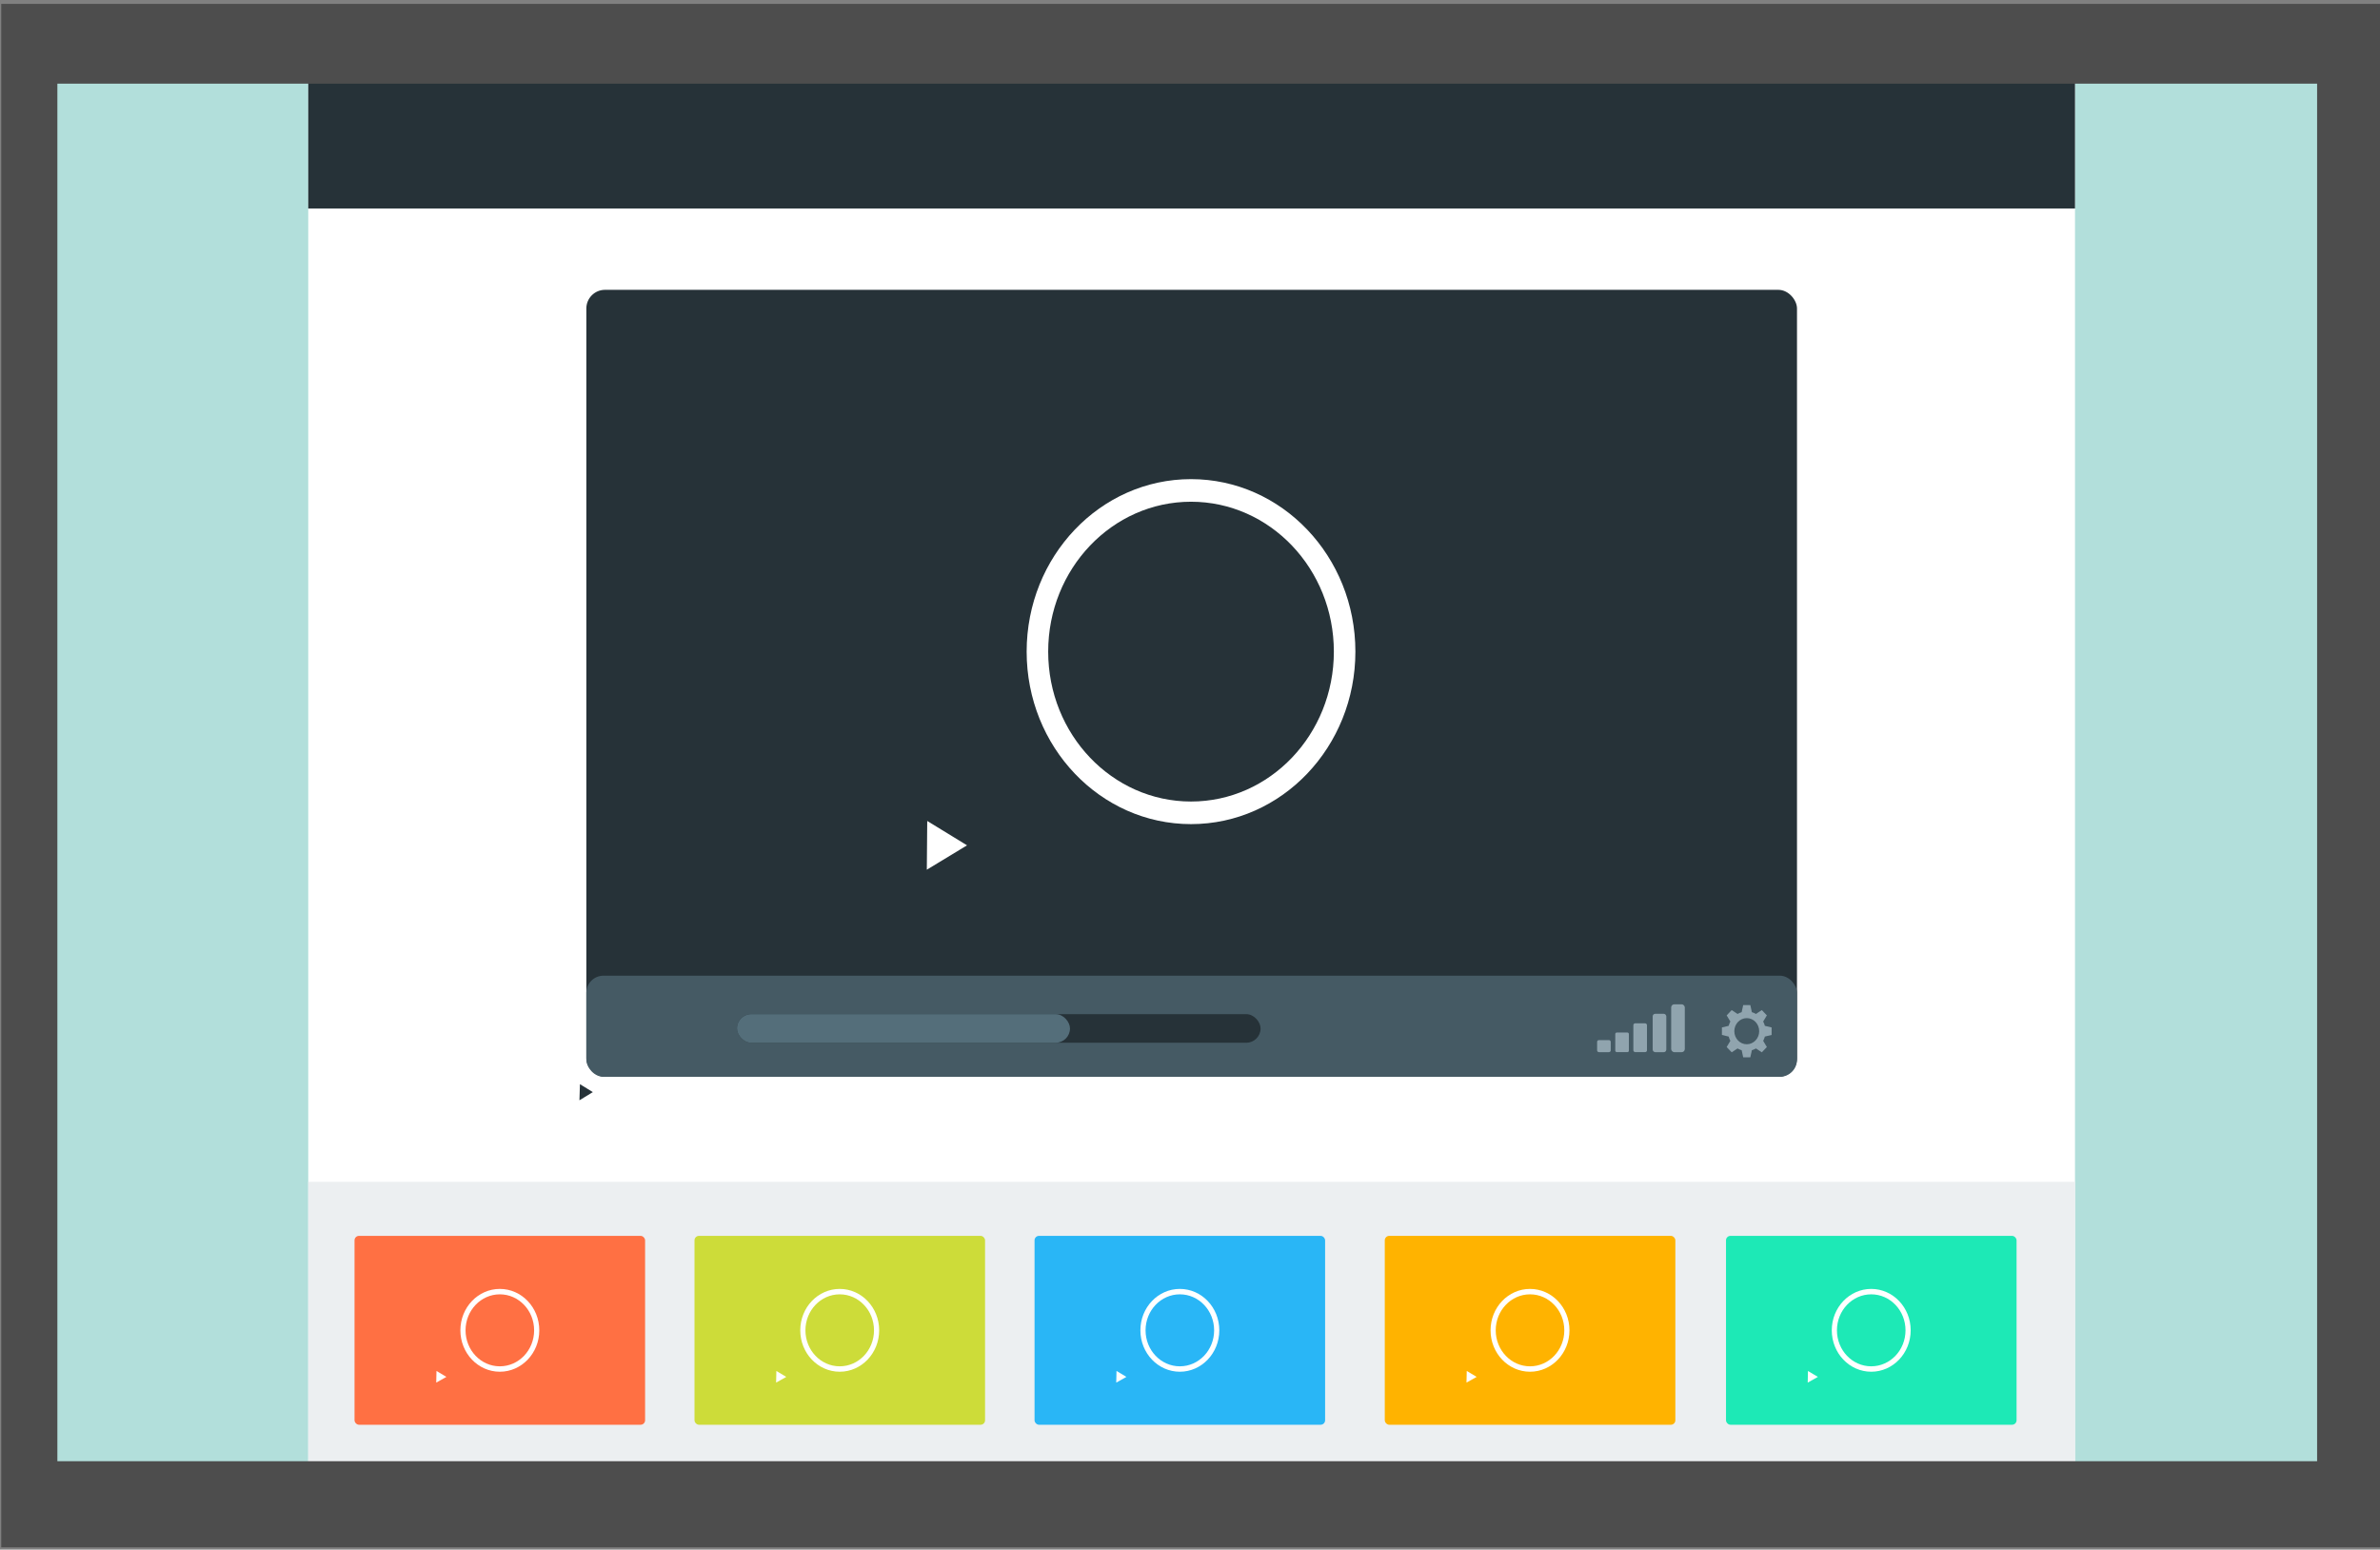 <?xml version="1.0" encoding="UTF-8" standalone="no"?>
<!-- Created with Inkscape (http://www.inkscape.org/) -->

<svg
   xmlns:dc="http://purl.org/dc/elements/1.1/"
   xmlns:cc="http://creativecommons.org/ns#"
   xmlns:rdf="http://www.w3.org/1999/02/22-rdf-syntax-ns#"
   xmlns:svg="http://www.w3.org/2000/svg"
   xmlns="http://www.w3.org/2000/svg"
   xmlns:xlink="http://www.w3.org/1999/xlink"
   xmlns:sodipodi="http://sodipodi.sourceforge.net/DTD/sodipodi-0.dtd"
   xmlns:inkscape="http://www.inkscape.org/namespaces/inkscape"
   width="192mm"
   height="125mm"
   viewBox="0 0 192 125"
   version="1.1"
   id="svg6514"
   inkscape:version="0.92.5 (0.92.5+69)"
   sodipodi:docname="youtube.svg">
  <rect x="0" y="0" width="192" height="125" fill="#808080" stroke="none"/>
  <defs
     id="defs6508">
    <clipPath
       id="fu">
      <use
         y="0"
         x="0"
         style="overflow:visible"
         width="744.094"
         height="1052.362"
         overflow="visible"
         xlink:href="#fj"
         id="use27" />
    </clipPath>
    <path
       inkscape:connector-curvature="0"
       enable-background="new    "
       d="m 766.81,398.13 -33.988,-22.36 c -1.563,-1.029 -4.101,-1.029 -5.664,0 l -33.987,22.36 c -1.564,1.029 -1.564,2.697 0,3.727 l 33.987,22.36 c 1.563,1.029 4.101,1.029 5.664,0 l 33.988,-22.36 c 1.56,-1.03 1.56,-2.7 0,-3.73 z"
       id="fj" />
  </defs>
  <sodipodi:namedview
     id="base"
     pagecolor="#ffffff"
     bordercolor="#666666"
     borderopacity="1.0"
     inkscape:pageopacity="0.0"
     inkscape:pageshadow="2"
     inkscape:zoom="1.4"
     inkscape:cx="302.06439"
     inkscape:cy="217.14286"
     inkscape:document-units="mm"
     inkscape:current-layer="layer1"
     showgrid="false"
     inkscape:window-width="1853"
     inkscape:window-height="1025"
     inkscape:window-x="1987"
     inkscape:window-y="27"
     inkscape:window-maximized="1" />
  <g
     inkscape:label="Layer 1"
     inkscape:groupmode="layer"
     id="layer1"
     transform="translate(0,-172)">
    <rect
       style="fill:#b2dfdb;fill-rule:evenodd;stroke-width:0.685"
       id="rect584"
       height="115.76"
       width="185.081"
       y="175.732"
       x="3.591" />
    <rect
       style="fill:#ffffff;fill-rule:evenodd;stroke-width:0.685"
       id="rect586"
       height="113.963"
       width="142.528"
       y="177.523"
       x="-167.395"
       transform="scale(-1,1)" />
    <rect
       style="fill:#263238;fill-rule:evenodd;stroke-width:0.685"
       id="rect588"
       height="11.294"
       width="142.528"
       y="177.523"
       x="-167.395"
       transform="scale(-1,1)" />
    <rect
       style="fill:#eceff1;fill-rule:evenodd;stroke-width:0.685"
       id="rect590"
       height="24.163"
       width="142.528"
       y="267.331"
       x="-167.395"
       transform="scale(-1,1)" />
    <path
       style="fill:#4d4d4d;fill-rule:evenodd;stroke-width:0.685"
       inkscape:connector-curvature="0"
       id="path592"
       d="M 0.098,172.313 V 296.815 H 192.292 V 172.313 Z m 4.53,6.434 H 186.926 V 289.866 H 4.629 Z" />
    <rect
       style="fill:#263238;fill-rule:evenodd;stroke-width:0.685"
       id="rect1236"
       ry="1.505"
       height="63.483"
       width="97.666"
       y="195.379"
       x="47.302" />
    <g
       id="g1244"
       transform="matrix(0.669,0,0,0.702,-340.748,-75.97)">
      <circle
         style="fill:#ffffff;fill-rule:evenodd"
         id="circle1238"
         r="19.821"
         cy="428.11"
         cx="652.96" />
      <circle
         style="fill:#263238;fill-rule:evenodd"
         id="circle1240"
         r="17.224"
         cy="428.11"
         cx="652.96" />
      <g
         id="use1242"
         style="fill:#ffffff"
         transform="matrix(0.06,0.035,-0.035,0.06,620.276,444.244)">
        <path
           style="stroke-width:2"
           inkscape:connector-curvature="0"
           id="path7420"
           d="m 35,35 h 80 l -40,70 z" />
      </g>
    </g>
    <rect
       style="fill:#455a64;fill-rule:evenodd;stroke-width:0.685"
       id="rect1246"
       ry="1.385"
       height="8.157"
       width="97.666"
       y="250.703"
       x="47.302" />
    <g
       id="use1248"
       style="fill:#263238"
       transform="matrix(0.013,0.008,-0.008,0.014,46.61,258.685)">
      <path
         style="stroke-width:2"
         inkscape:connector-curvature="0"
         id="path7424"
         d="m 35,35 h 80 l -40,70 z" />
    </g>
    <rect
       style="fill:#263238;fill-rule:evenodd;stroke-width:0.685"
       id="rect1250"
       ry="1.153"
       height="2.305"
       width="42.242"
       y="253.807"
       x="59.452" />
    <rect
       style="fill:#546e7a;fill-rule:evenodd;stroke-width:0.685"
       id="rect1252"
       ry="1.153"
       height="2.305"
       width="26.866"
       y="253.807"
       x="59.452" />
    <rect
       style="fill:#90a4ae;fill-rule:evenodd;stroke-width:0.685"
       id="rect1254"
       ry="0.248"
       height="3.859"
       width="1.098"
       y="253.013"
       x="134.818" />
    <rect
       style="fill:#90a4ae;fill-rule:evenodd;stroke-width:0.685"
       id="rect1256"
       ry="0.199"
       height="3.093"
       width="1.098"
       y="253.779"
       x="133.326" />
    <rect
       style="fill:#90a4ae;fill-rule:evenodd;stroke-width:0.685"
       id="rect1258"
       ry="0.149"
       height="2.326"
       width="1.098"
       y="254.544"
       x="131.767" />
    <rect
       style="fill:#90a4ae;fill-rule:evenodd;stroke-width:0.685"
       id="rect1260"
       ry="0.118"
       height="1.582"
       width="1.098"
       y="255.288"
       x="130.308" />
    <rect
       style="fill:#90a4ae;fill-rule:evenodd;stroke-width:0.685"
       id="rect1262"
       ry="0.142"
       height="0.973"
       width="1.098"
       y="255.899"
       x="128.843" />
    <g
       style="fill:#90a4ae"
       id="g1266"
       transform="matrix(0.059,0,0,0.062,130.295,216.121)">
      <path
         style="fill:#90a4ae"
         inkscape:connector-curvature="0"
         id="path1264"
         d="m 213.99,634.88 v -9.754 l -9.23,-2.1 c -0.556,-1.972 -1.332,-3.849 -2.315,-5.599 l 5.04,-8.009 -6.898,-6.897 -8.007,5.039 c -1.75,-0.985 -3.627,-1.761 -5.6,-2.316 l -2.099,-9.229 h -9.754 l -2.1,9.229 c -1.972,0.556 -3.849,1.331 -5.6,2.316 l -8.009,-5.039 -6.897,6.897 5.04,8.009 c -0.984,1.75 -1.76,3.627 -2.316,5.599 l -9.23,2.1 v 9.754 l 9.23,2.1 c 0.556,1.973 1.332,3.849 2.316,5.599 l -5.04,8.009 6.897,6.898 8.009,-5.04 c 1.75,0.985 3.627,1.761 5.6,2.316 l 2.1,9.229 h 9.754 l 2.099,-9.229 c 1.972,-0.556 3.849,-1.331 5.6,-2.316 l 8.007,5.04 6.898,-6.898 -5.04,-8.009 c 0.984,-1.75 1.759,-3.626 2.315,-5.599 z" />
    </g>
    <g
       style="fill:#455a64"
       id="g1270"
       transform="matrix(0.059,0,0,0.062,130.295,216.121)">
      <circle
         style="fill:#455a64"
         id="circle1268"
         r="17"
         cy="630"
         cx="180" />
    </g>
    <rect
       style="fill:#ff7043;fill-rule:evenodd;stroke-width:0.685"
       id="rect1272"
       ry="0.361"
       height="15.236"
       width="23.44"
       y="271.691"
       x="28.601" />
    <ellipse
       style="fill:#ffffff;fill-rule:evenodd;stroke-width:0.685"
       id="circle1274"
       cy="279.31"
       cx="40.323"
       rx="3.183"
       ry="3.34" />
    <ellipse
       style="fill:#ff7043;fill-rule:evenodd;stroke-width:0.685"
       id="circle1276"
       cy="279.31"
       cx="40.323"
       rx="2.766"
       ry="2.903" />
    <g
       id="use1278"
       style="fill:#ffffff"
       transform="matrix(0.01,0.006,-0.006,0.01,35.072,282.027)">
      <path
         style="stroke-width:2"
         inkscape:connector-curvature="0"
         id="path7428"
         d="m 35,35 h 80 l -40,70 z" />
    </g>
    <rect
       style="fill:#cddc39;fill-rule:evenodd;stroke-width:0.685"
       id="rect1280"
       ry="0.361"
       height="15.236"
       width="23.44"
       y="271.691"
       x="56.027" />
    <ellipse
       style="fill:#ffffff;fill-rule:evenodd;stroke-width:0.685"
       id="circle1282"
       cy="279.31"
       cx="67.742"
       rx="3.183"
       ry="3.34" />
    <ellipse
       style="fill:#cddc39;fill-rule:evenodd;stroke-width:0.685"
       id="circle1284"
       cy="279.31"
       cx="67.742"
       rx="2.766"
       ry="2.903" />
    <g
       id="use1286"
       style="fill:#ffffff"
       transform="matrix(0.01,0.006,-0.006,0.01,62.491,282.027)">
      <path
         style="stroke-width:2"
         inkscape:connector-curvature="0"
         id="path7432"
         d="m 35,35 h 80 l -40,70 z" />
    </g>
    <rect
       style="fill:#29b6f6;fill-rule:evenodd;stroke-width:0.685"
       id="rect1288"
       ry="0.361"
       height="15.236"
       width="23.44"
       y="271.691"
       x="83.459" />
    <ellipse
       style="fill:#ffffff;fill-rule:evenodd;stroke-width:0.685"
       id="circle1290"
       cy="279.31"
       cx="95.181"
       rx="3.183"
       ry="3.34" />
    <ellipse
       style="fill:#29b6f6;fill-rule:evenodd;stroke-width:0.685"
       id="circle1292"
       cy="279.31"
       cx="95.181"
       rx="2.766"
       ry="2.903" />
    <g
       id="use1294"
       style="fill:#ffffff"
       transform="matrix(0.01,0.006,-0.006,0.01,89.93,282.027)">
      <path
         style="stroke-width:2"
         inkscape:connector-curvature="0"
         id="path7436"
         d="m 35,35 h 80 l -40,70 z" />
    </g>
    <rect
       style="fill:#ffb300;fill-rule:evenodd;stroke-width:0.685"
       id="rect1296"
       ry="0.361"
       height="15.236"
       width="23.44"
       y="271.691"
       x="111.714" />
    <ellipse
       style="fill:#ffffff;fill-rule:evenodd;stroke-width:0.685"
       id="circle1298"
       cy="279.31"
       cx="123.43"
       rx="3.183"
       ry="3.34" />
    <ellipse
       style="fill:#ffb300;fill-rule:evenodd;stroke-width:0.685"
       id="circle1300"
       cy="279.31"
       cx="123.43"
       rx="2.766"
       ry="2.903" />
    <g
       id="use1302"
       style="fill:#ffffff"
       transform="matrix(0.01,0.006,-0.006,0.01,118.186,282.027)">
      <path
         style="stroke-width:2"
         inkscape:connector-curvature="0"
         id="path7440"
         d="m 35,35 h 80 l -40,70 z" />
    </g>
    <rect
       style="fill:#1de9b6;fill-rule:evenodd;stroke-width:0.685"
       id="rect1304"
       ry="0.361"
       height="15.236"
       width="23.44"
       y="271.691"
       x="139.24" />
    <ellipse
       style="fill:#ffffff;fill-rule:evenodd;stroke-width:0.685"
       id="circle1306"
       cy="279.31"
       cx="150.956"
       rx="3.183"
       ry="3.34" />
    <ellipse
       style="fill:#1de9b6;fill-rule:evenodd;stroke-width:0.685"
       id="circle1308"
       cy="279.31"
       cx="150.956"
       rx="2.766"
       ry="2.903" />
    <g
       id="use1310"
       style="fill:#ffffff"
       transform="matrix(0.01,0.006,-0.006,0.01,145.712,282.027)">
      <path
         style="stroke-width:2"
         inkscape:connector-curvature="0"
         id="path7444"
         d="m 35,35 h 80 l -40,70 z" />
    </g>
  </g>
</svg>
